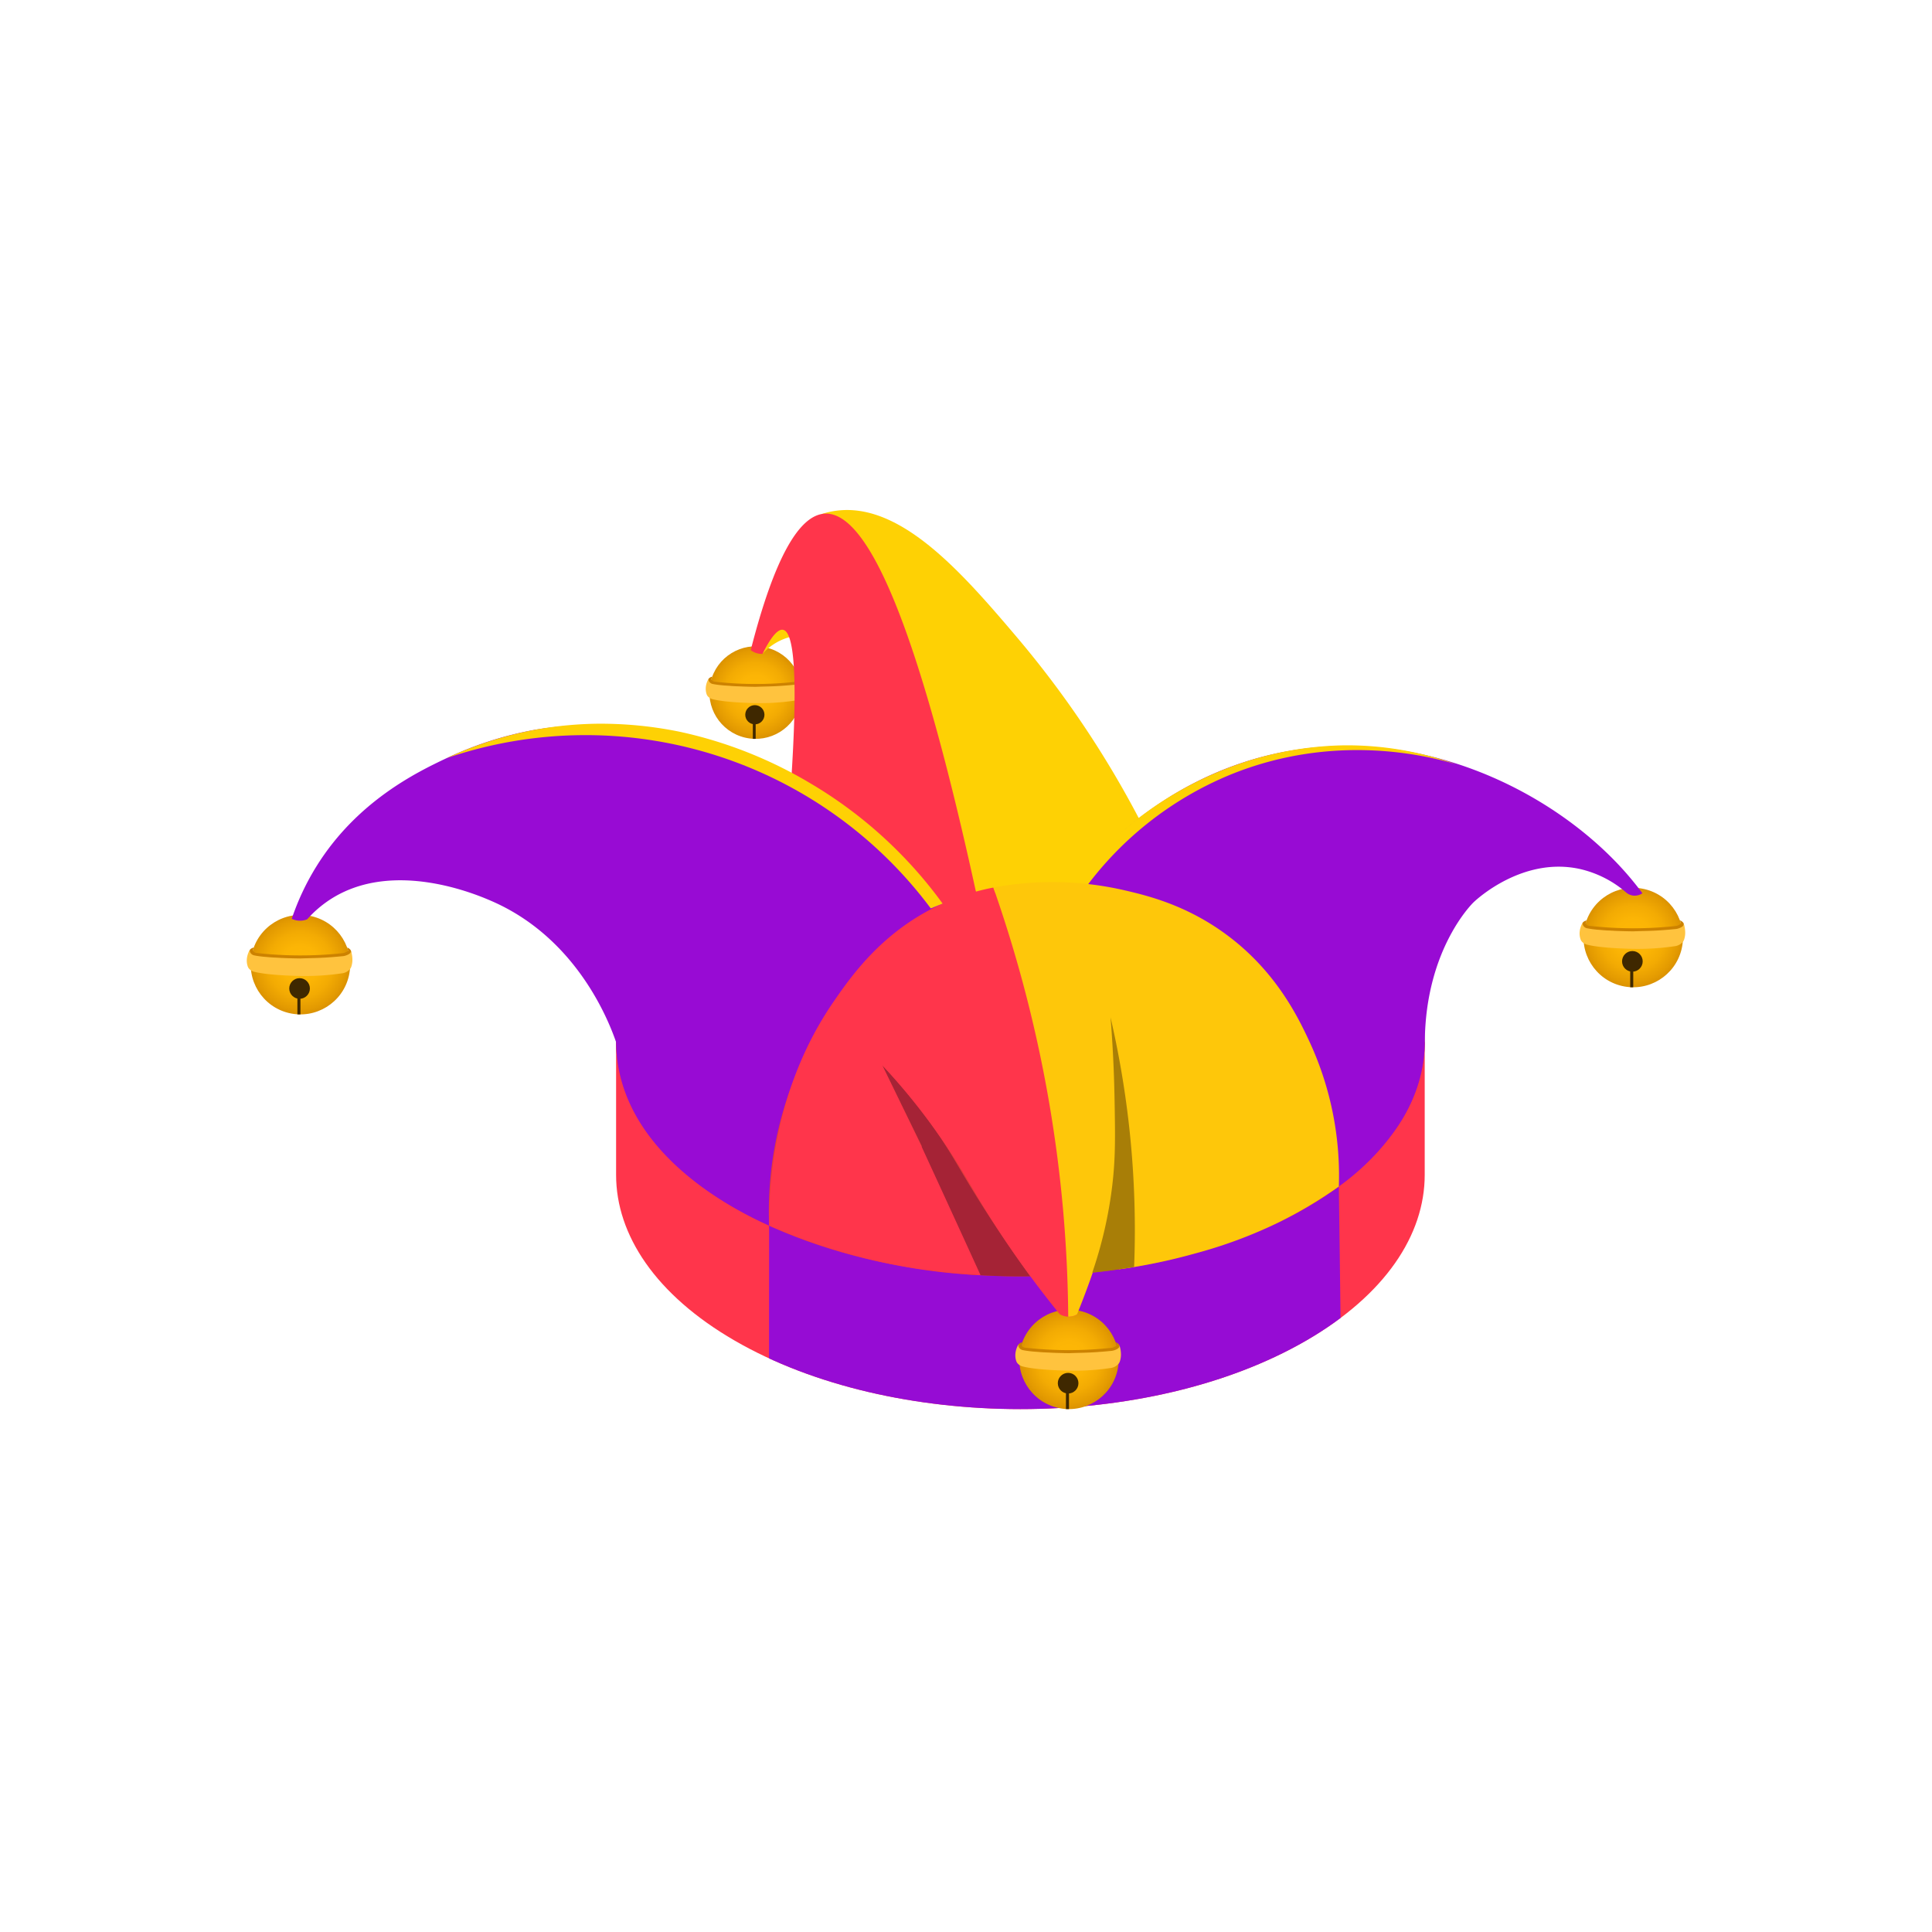 <svg id="Layer_1" data-name="Layer 1" xmlns="http://www.w3.org/2000/svg" xmlns:xlink="http://www.w3.org/1999/xlink" width="512" height="512" viewBox="0 0 512 512">
  <defs>
    <style>
      .cls-1 {
        fill: none;
      }

      .cls-2 {
        fill: url(#radial-gradient);
      }

      .cls-3 {
        fill: #cc8200;
      }

      .cls-4 {
        fill: #ffc33e;
      }

      .cls-5 {
        fill: #3f2800;
      }

      .cls-6 {
        fill: #ff354b;
      }

      .cls-7 {
        clip-path: url(#clip-path);
      }

      .cls-8 {
        fill: #960cd4;
      }

      .cls-9 {
        fill: url(#radial-gradient-2);
      }

      .cls-10 {
        fill: #e23b3b;
      }

      .cls-11 {
        fill: url(#radial-gradient-3);
      }

      .cls-12 {
        fill: #980bd4;
      }

      .cls-13 {
        fill: #a52336;
      }

      .cls-14 {
        fill: #fed104;
      }

      .cls-15 {
        fill: url(#radial-gradient-4);
      }

      .cls-16 {
        fill: #fec70a;
      }

      .cls-17 {
        fill: #a87e07;
      }
    </style>
    <radialGradient id="radial-gradient" cx="200.26" cy="183.545" r="12.26" gradientTransform="translate(332.884 -53.528) rotate(76.718)" gradientUnits="userSpaceOnUse">
      <stop offset="0" stop-color="#ffb805"/>
      <stop offset="0.371" stop-color="#fcb505"/>
      <stop offset="0.648" stop-color="#f3ab03"/>
      <stop offset="0.895" stop-color="#e49b01"/>
      <stop offset="1" stop-color="#db9200"/>
    </radialGradient>
    <clipPath id="clip-path">
      <path class="cls-1" d="M355.36,356.783a181.27,181.27,0,0,1-151.566,6.543q.015-19.26.03-38.519l150.981-10.372Z"/>
    </clipPath>
    <radialGradient id="radial-gradient-2" cx="283.294" cy="360.251" r="13.176" gradientTransform="translate(568.82 1.767) rotate(76.718)" xlink:href="#radial-gradient"/>
    <radialGradient id="radial-gradient-3" cx="79.62" cy="255.648" r="13.176" gradientTransform="translate(310.137 119.422) rotate(76.718)" xlink:href="#radial-gradient"/>
    <radialGradient id="radial-gradient-4" cx="432.828" cy="248.46" r="13.176" gradientTransform="translate(575.197 -229.874) rotate(76.718)" xlink:href="#radial-gradient"/>
  </defs>
  <g id="Hat">
    <g id="Joker">
      <g>
        <circle class="cls-2" cx="200.26" cy="183.545" r="12.26" transform="translate(-24.385 336.277) rotate(-76.718)"/>
        <path class="cls-3" d="M188.746,179.323a1.74,1.74,0,0,0-.959.551l-.405,1.552,20.801,1.414,4.444-1.594a1.871,1.871,0,0,0,.126-.876,1.8,1.8,0,0,0-.067-.333,1.55,1.55,0,0,0-.164-.23,1.665,1.665,0,0,0-.749-.487l.262.797a2.702,2.702,0,0,1-.463.304,2.752,2.752,0,0,1-1.032.296,96.695,96.695,0,0,1-21.097-.059,1.15,1.15,0,0,1-.656-.265,1.117,1.117,0,0,1-.277-.358Z"/>
        <path class="cls-4" d="M212.826,183.974a2.098,2.098,0,0,1-.222.487,3.071,3.071,0,0,1-2.066,1.21,62.723,62.723,0,0,1-10.11.663s-7.742-.091-11.455-1.013a2.475,2.475,0,0,1-1.495-.918,1.84,1.84,0,0,1-.214-.429,4.451,4.451,0,0,1-.215-1.87,5.398,5.398,0,0,1,.737-2.23,1.227,1.227,0,0,0,.09.637,1.391,1.391,0,0,0,.95.736c3.227.702,11.432.766,11.432.766,2.991-.119,4.125-.066,7.341-.299,1.327-.096,2.442-.2,3.254-.282a3.89,3.89,0,0,0,1.148-.375c.459-.236.57-.415.623-.531a.873.873,0,0,0,.06-.489,7.206,7.206,0,0,1,.385,2.113A5.416,5.416,0,0,1,212.826,183.974Z"/>
        <circle class="cls-5" cx="200.045" cy="189.414" r="2.544"/>
        <rect class="cls-5" x="199.509" y="190.655" width="0.751" height="5.149"/>
      </g>
      <path class="cls-6" d="M377.563,311.364c0,15.883-10.461,31.767-31.382,43.885-41.843,24.237-109.684,24.237-151.526,0-20.922-12.118-31.382-28.002-31.382-43.885V276.186H377.563Z"/>
      <g class="cls-7">
        <path class="cls-8" d="M377.563,311.364c0,15.883-10.461,31.767-31.382,43.885-41.843,24.237-109.684,24.237-151.526,0-20.922-12.118-31.382-28.002-31.382-43.885V276.186H377.563Z"/>
      </g>
      <g>
        <circle class="cls-9" cx="283.294" cy="360.251" r="13.176" transform="translate(-132.408 553.198) rotate(-76.718)"/>
        <path class="cls-3" d="M270.92,355.714a1.868,1.868,0,0,0-1.031.592q-.218.834-.435,1.668l22.356,1.52,4.776-1.713a2.01,2.01,0,0,0,.135-.941,1.934,1.934,0,0,0-.071-.358,1.676,1.676,0,0,0-.176-.247,1.792,1.792,0,0,0-.805-.523q.14.428.281.856a2.909,2.909,0,0,1-.497.326,2.957,2.957,0,0,1-1.109.318,103.934,103.934,0,0,1-22.674-.063,1.238,1.238,0,0,1-.705-.285,1.201,1.201,0,0,1-.298-.385Z"/>
        <path class="cls-4" d="M296.8,360.712a2.257,2.257,0,0,1-.238.523,3.301,3.301,0,0,1-2.22,1.3,67.419,67.419,0,0,1-10.866.713s-8.32-.098-12.311-1.088a2.661,2.661,0,0,1-1.607-.987,1.979,1.979,0,0,1-.231-.461,4.785,4.785,0,0,1-.231-2.009,5.802,5.802,0,0,1,.792-2.397,1.319,1.319,0,0,0,.097.684,1.494,1.494,0,0,0,1.021.791c3.468.755,12.287.824,12.287.824,3.214-.127,4.433-.071,7.889-.321,1.427-.103,2.625-.215,3.497-.303a4.185,4.185,0,0,0,1.234-.403c.493-.253.613-.446.67-.57a.937.937,0,0,0,.065-.525,7.744,7.744,0,0,1,.414,2.271A5.824,5.824,0,0,1,296.8,360.712Z"/>
        <circle class="cls-5" cx="283.063" cy="366.559" r="2.734"/>
        <rect class="cls-5" x="282.487" y="367.893" width="0.807" height="5.534"/>
      </g>
      <ellipse class="cls-10" cx="270.418" cy="276.186" rx="107.145" ry="62.063"/>
      <g>
        <circle class="cls-11" cx="79.62" cy="255.648" r="13.176" transform="translate(-187.482 274.402) rotate(-76.718)"/>
        <path class="cls-3" d="M67.246,251.111a1.869,1.869,0,0,0-1.031.592l-.435,1.668,22.356,1.52,4.776-1.713a2.012,2.012,0,0,0,.135-.941,1.918,1.918,0,0,0-.071-.358,1.664,1.664,0,0,0-.176-.247,1.79,1.79,0,0,0-.805-.523l.281.856a2.905,2.905,0,0,1-.497.326,2.957,2.957,0,0,1-1.109.318,103.934,103.934,0,0,1-22.674-.063,1.238,1.238,0,0,1-.705-.285,1.201,1.201,0,0,1-.298-.385Z"/>
        <path class="cls-4" d="M93.126,256.109a2.259,2.259,0,0,1-.238.523,3.3,3.3,0,0,1-2.22,1.3,67.406,67.406,0,0,1-10.866.713s-8.32-.098-12.311-1.088a2.661,2.661,0,0,1-1.607-.987,1.98,1.98,0,0,1-.231-.461,4.782,4.782,0,0,1-.231-2.009,5.801,5.801,0,0,1,.792-2.397,1.319,1.319,0,0,0,.097.684,1.494,1.494,0,0,0,1.021.791c3.468.755,12.287.824,12.287.824,3.214-.128,4.433-.071,7.889-.321,1.427-.103,2.625-.215,3.497-.303a4.186,4.186,0,0,0,1.234-.403c.493-.253.613-.446.67-.57a.938.938,0,0,0,.065-.525,7.743,7.743,0,0,1,.414,2.271A5.819,5.819,0,0,1,93.126,256.109Z"/>
        <circle class="cls-5" cx="79.389" cy="261.956" r="2.734"/>
        <rect class="cls-5" x="78.813" y="263.291" width="0.807" height="5.534"/>
      </g>
      <path class="cls-12" d="M203.824,324.807a94.973,94.973,0,0,1,5.293-35.266c10.337-29.221,32.324-44.777,40.685-50.083a141.374,141.374,0,0,0-36.983-29.905c-11.973-6.684-38.918-21.724-71.312-16.103a92.943,92.943,0,0,0-23.146,7.466c-7.907,3.725-23.666,11.395-34.364,28.456a66.692,66.692,0,0,0-6.68,14.112,4.979,4.979,0,0,0,4.092.133,30.404,30.404,0,0,1,6.193-5.309c16.691-10.751,38.926-1.137,42.58.442,23.008,9.948,31.404,32.561,33.09,37.435a39.792,39.792,0,0,0,.665,6.906C168.52,307.744,195.393,321.018,203.824,324.807Z"/>
      <path class="cls-13" d="M247.923,299.556a142.705,142.705,0,0,0-14.134-17.275l10.474,21.402a92.957,92.957,0,0,0,.742,32.804c4.589.641,9.555,1.158,14.858,1.462,4.659.267,9.072.342,13.207.281-6.869-9.408-11.947-17.332-15.328-22.856C253.672,308.724,251.872,305.234,247.923,299.556Z"/>
      <path class="cls-14" d="M217.752,136.227a21.978,21.978,0,0,1,3.163-.774c17.374-2.902,33.944,16.164,48.706,33.577a263.526,263.526,0,0,1,32.173,47.802L283.07,235.824l-24.366.824Z"/>
      <path class="cls-14" d="M202.07,173.277a14.811,14.811,0,0,1,8.272-4.689l-1.725-4.424-5.486,2.079Z"/>
      <g>
        <circle class="cls-15" cx="432.828" cy="248.46" r="13.176" transform="translate(91.571 612.625) rotate(-76.718)"/>
        <path class="cls-3" d="M420.454,243.922a1.87,1.87,0,0,0-1.031.592l-.435,1.668,22.356,1.52,4.776-1.713a2.012,2.012,0,0,0,.135-.941,1.926,1.926,0,0,0-.071-.358,1.664,1.664,0,0,0-.176-.247,1.79,1.79,0,0,0-.805-.523l.281.856a2.905,2.905,0,0,1-.497.326,2.957,2.957,0,0,1-1.109.318,103.934,103.934,0,0,1-22.674-.063,1.238,1.238,0,0,1-.705-.285,1.203,1.203,0,0,1-.298-.385Z"/>
        <path class="cls-4" d="M446.333,248.921a2.259,2.259,0,0,1-.238.523,3.3,3.3,0,0,1-2.22,1.3,67.406,67.406,0,0,1-10.866.713s-8.32-.098-12.311-1.088a2.661,2.661,0,0,1-1.607-.987,1.981,1.981,0,0,1-.231-.461,4.783,4.783,0,0,1-.231-2.009,5.802,5.802,0,0,1,.792-2.397,1.319,1.319,0,0,0,.097.684,1.494,1.494,0,0,0,1.021.791c3.468.755,12.287.824,12.287.824,3.214-.128,4.433-.071,7.889-.321,1.427-.103,2.625-.215,3.497-.303a4.186,4.186,0,0,0,1.234-.403c.493-.253.613-.446.67-.57a.938.938,0,0,0,.065-.525,7.746,7.746,0,0,1,.414,2.271A5.822,5.822,0,0,1,446.333,248.921Z"/>
        <circle class="cls-5" cx="432.597" cy="254.768" r="2.734"/>
        <rect class="cls-5" x="432.021" y="256.102" width="0.807" height="5.534"/>
      </g>
      <path class="cls-12" d="M283.07,235.824c5.765-7.593,23.704-29.097,54.502-36.003,37.754-8.467,74.032,9.666,93.166,31.321,1.985,2.246,3.506,4.214,4.512,5.574a3.595,3.595,0,0,1-2.477.619,3.538,3.538,0,0,1-1.902-.885,28.366,28.366,0,0,0-12.343-6.193c-14.969-3.195-27.035,7.927-28.003,8.848,0,0-12.699,12.08-12.933,36.848a37.81,37.81,0,0,1-.388,5.322,39.677,39.677,0,0,1-1.642,6.88,42.302,42.302,0,0,1-2.606,6.093,46.486,46.486,0,0,1-2.711,4.51,62.043,62.043,0,0,1-10.992,12.178c-1.139.977-2.629,2.188-4.449,3.498a96.259,96.259,0,0,0-71.735-78.61Z"/>
      <path class="cls-14" d="M282.18,235.854a106.425,106.425,0,0,1,16.24-16.392,94.607,94.607,0,0,1,31.132-17.432,89.838,89.838,0,0,1,26.688-4.51,85.947,85.947,0,0,1,29.618,5.006c-7.484-2.216-32.266-8.529-60.032,2.869a90.537,90.537,0,0,0-39.255,31.387c-.88-.235-1.814-.454-2.799-.647Q282.957,235.975,282.18,235.854Z"/>
      <path class="cls-6" d="M249.803,239.458a60.85,60.85,0,0,1,13.448-4.247,341.512,341.512,0,0,1,13.271,43.442,342.37,342.37,0,0,1,8.892,69.675,4.47,4.47,0,0,1-4.579-.066,260.751,260.751,0,0,1-21.478-30.591c-3.11-5.209-6.07-10.613-11.436-18.116a171.632,171.632,0,0,0-14.134-17.275q5.224,10.794,10.449,21.588,4.555,9.889,9.105,19.819,3.27,7.136,6.521,14.26a157.51,157.51,0,0,1-56.039-13.142c-.08-10.735,1.154-36.09,16.958-59.159C225.709,258.456,234.107,246.52,249.803,239.458Z"/>
      <path class="cls-16" d="M263.251,235.211a85.009,85.009,0,0,1,34.683.708c6.14,1.422,16.23,3.866,26.72,11.502,13.454,9.794,19.375,22.166,22.473,28.843a84.435,84.435,0,0,1,7.678,38.17,115.218,115.218,0,0,1-16.294,9.675,123.146,123.146,0,0,1-22.104,8.151,150.203,150.203,0,0,1-19.844,4.12q-.516-9.809-.93-19.77-.99-23.889-1.327-46.981.663,23.491,1.327,46.981c-1.001,4.165-2.175,8.514-3.555,13.017-2.072,6.764-4.34,13.005-6.664,18.702a4.416,4.416,0,0,1-1.078.448,4.538,4.538,0,0,1-.491.1,4.624,4.624,0,0,1-.753.049,351.564,351.564,0,0,0-5.242-57.798A351.572,351.572,0,0,0,263.251,235.211Z"/>
      <path class="cls-6" d="M258.703,236.647q-22.084-101.255-40.045-100.53-10.568.427-19.708,36.165a4.689,4.689,0,0,0,3.119.995q3.4-6.758,5.441-6.37,4.761.905,2.123,40.699a121.21,121.21,0,0,1,40.169,31.852Z"/>
      <path class="cls-17" d="M289.464,337.264a111.81,111.81,0,0,0,5.307-23.175c.872-7.411.771-13.114.597-22.827-.161-8.989-.641-16.43-1.062-21.633a249.753,249.753,0,0,1,6.247,66.144c-1.565.252-2.916.453-3.99.607-1.414.203-3.085.441-5.289.69C290.534,337.154,289.912,337.218,289.464,337.264Z"/>
      <path class="cls-14" d="M118.361,200.916a114.106,114.106,0,0,1,128.3,39.818l3.142-1.276a116.406,116.406,0,0,0-34.797-31.724,114.841,114.841,0,0,0-34.66-13.766,104.458,104.458,0,0,0-22.203-2.174,99.04,99.04,0,0,0-14.806,1.331c-3.273.549-6.054,1.19-8.184,1.74A97.185,97.185,0,0,0,118.361,200.916Z"/>
    </g>
  </g>
</svg>
